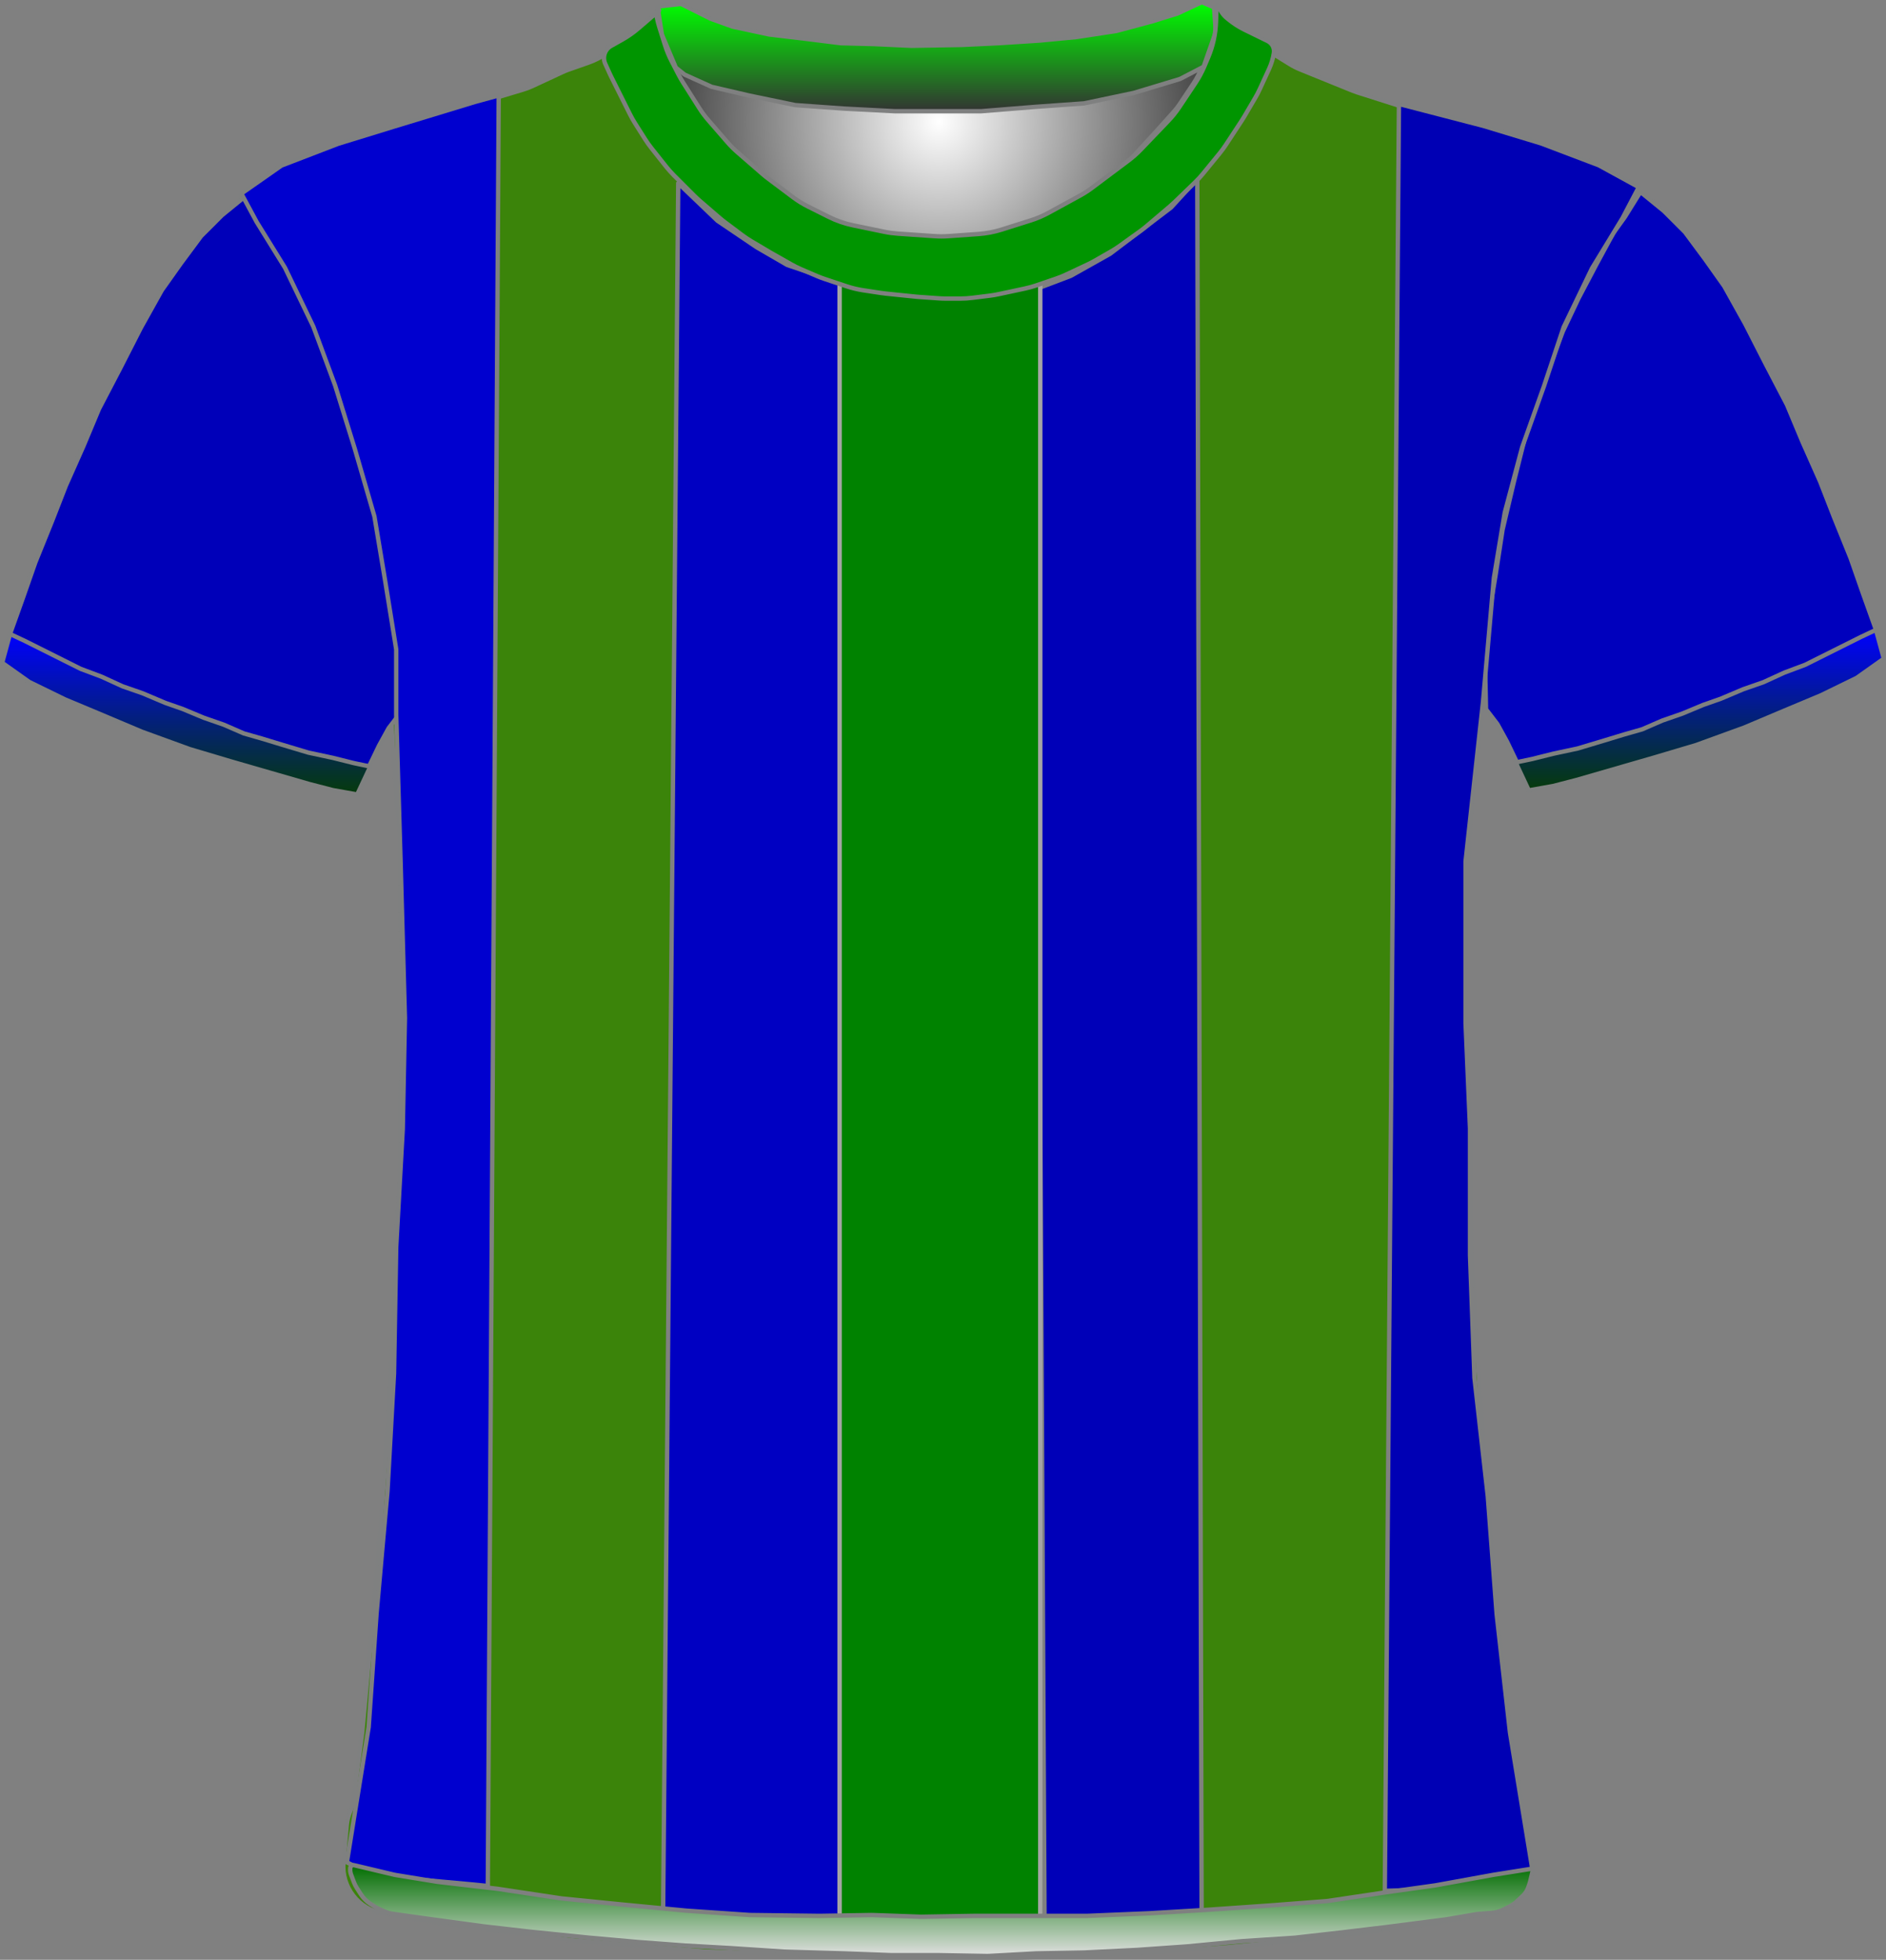 <?xml version="1.0" encoding="UTF-8" standalone="no"?>
<!DOCTYPE svg PUBLIC "-//W3C//DTD SVG 1.1//EN" "http://www.w3.org/Graphics/SVG/1.1/DTD/svg11.dtd">
<svg xmlns="http://www.w3.org/2000/svg" xmlns:xl="http://www.w3.org/1999/xlink" version="1.1" viewBox="64.5 -729.5 432.405 449.309" width="432.405pt" height="449.309pt" xmlns:dc="http://purl.org/dc/elements/1.1/">
  <rect x="64.5" y="-729.5" width="432.405" height="449.309" fill="#808080" stroke="none"/>
  <defs>
    <radialGradient cx="0" cy="0" r="1" id="Gradient" gradientUnits="userSpaceOnUse">
      <stop offset="0" stop-color="white"/>
      <stop offset="1" stop-color="#2a2a2a"/>
    </radialGradient>
    <radialGradient id="Obj_Gradient" xl:href="#Gradient" gradientTransform="translate(279.759 -701.6) scale(70.263)"/>
    <linearGradient x1="0" x2="1" id="Gradient_2" gradientUnits="userSpaceOnUse">
      <stop offset="0" stop-color="lime"/>
      <stop offset="1" stop-color="#333"/>
    </linearGradient>
    <linearGradient id="Obj_Gradient_2" xl:href="#Gradient_2" gradientTransform="translate(279.25 -729) rotate(90) scale(25)"/>
    <linearGradient x1="0" x2="1" id="Gradient_3" gradientUnits="userSpaceOnUse">
      <stop offset="0" stop-color="#006e00"/>
      <stop offset="1" stop-color="#e1e1e1"/>
    </linearGradient>
    <linearGradient id="Obj_Gradient_3" xl:href="#Gradient_3" gradientTransform="translate(280.33 -301.896) rotate(90) scale(20.833)"/>
    <linearGradient x1="0" x2="1" id="Gradient_4" gradientUnits="userSpaceOnUse">
      <stop offset="0" stop-color="blue"/>
      <stop offset="1" stop-color="#063b0a"/>
    </linearGradient>
    <linearGradient id="Obj_Gradient_4" xl:href="#Gradient_4" gradientTransform="translate(107.2 -584.154) rotate(90) scale(36.8)"/>
    <linearGradient id="Obj_Gradient_5" xl:href="#Gradient_4" gradientTransform="translate(454.205 -585.097) rotate(90) scale(36.8)"/>
  </defs>
  <g stroke="none" stroke-opacity="1" stroke-dasharray="none" fill="none" fill-opacity="1">
    <title>Raya V3 2</title>
    <g>
      <title>Capa 1</title>
      <path d="M 218.006 -728.41 L 226.171 -725.292 C 227.029 -724.964 227.906 -724.688 228.797 -724.466 L 242.514 -721.036 C 243.676 -720.746 244.858 -720.547 246.051 -720.44 L 263.577 -718.879 C 264.165 -718.826 264.755 -718.797 265.345 -718.789 L 280.824 -718.605 C 281.114 -718.602 281.404 -718.604 281.695 -718.611 L 296.118 -718.986 C 296.479 -718.995 296.839 -719.013 297.199 -719.039 L 311.571 -720.091 C 312.562 -720.164 313.548 -720.3 314.521 -720.5 L 326.094 -722.878 C 327.136 -723.093 328.162 -723.379 329.165 -723.735 L 340.917 -727.91 C 342.007 -728.297 343.21 -727.766 343.659 -726.7 L 343.659 -726.7 C 344.181 -725.46 344.333 -724.095 344.097 -722.771 L 343.916 -721.76 C 343.613 -720.059 343.118 -718.397 342.442 -716.807 L 340.899 -713.176 C 340.34 -711.861 339.661 -710.602 338.868 -709.414 L 335.183 -703.885 C 334.435 -702.764 333.591 -701.711 332.659 -700.737 L 326.364 -694.162 C 325.495 -693.256 324.555 -692.422 323.55 -691.668 L 315.176 -685.387 C 314.299 -684.73 313.377 -684.136 312.416 -683.61 L 305.231 -679.679 C 303.92 -678.961 302.542 -678.373 301.116 -677.923 L 294.443 -675.816 C 292.727 -675.274 290.952 -674.935 289.156 -674.807 L 282.27 -674.315 C 281.197 -674.238 280.121 -674.237 279.049 -674.311 L 270.612 -674.893 C 269.578 -674.964 268.55 -675.105 267.535 -675.315 L 260.4 -676.792 C 258.448 -677.196 256.556 -677.851 254.774 -678.743 L 250.114 -681.072 C 248.88 -681.69 247.704 -682.417 246.6 -683.244 L 240.918 -687.506 C 240.479 -687.835 240.052 -688.18 239.637 -688.54 L 233.882 -693.538 C 233.068 -694.245 232.304 -695.009 231.597 -695.823 L 227.192 -700.896 C 226.438 -701.764 225.75 -702.688 225.134 -703.659 L 221.4 -709.547 C 221.04 -710.115 220.704 -710.699 220.395 -711.297 L 218.775 -714.43 C 218.166 -715.608 217.659 -716.836 217.262 -718.101 L 215.982 -722.174 C 215.767 -722.858 215.584 -723.551 215.434 -724.251 L 215.359 -724.6 C 215.165 -725.508 215.272 -726.456 215.665 -727.298 L 215.759 -727.5 C 216.154 -728.345 217.134 -728.742 218.006 -728.41 Z" fill="url(#Obj_Gradient)"/>
      <path d="M 218.006 -728.41 L 226.171 -725.292 C 227.029 -724.964 227.906 -724.688 228.797 -724.466 L 242.514 -721.036 C 243.676 -720.746 244.858 -720.547 246.051 -720.44 L 263.577 -718.879 C 264.165 -718.826 264.755 -718.797 265.345 -718.789 L 280.824 -718.605 C 281.114 -718.602 281.404 -718.604 281.695 -718.611 L 296.118 -718.986 C 296.479 -718.995 296.839 -719.013 297.199 -719.039 L 311.571 -720.091 C 312.562 -720.164 313.548 -720.3 314.521 -720.5 L 326.094 -722.878 C 327.136 -723.093 328.162 -723.379 329.165 -723.735 L 340.917 -727.91 C 342.007 -728.297 343.21 -727.766 343.659 -726.7 L 343.659 -726.7 C 344.181 -725.46 344.333 -724.095 344.097 -722.771 L 343.916 -721.76 C 343.613 -720.059 343.118 -718.397 342.442 -716.807 L 340.899 -713.176 C 340.34 -711.861 339.661 -710.602 338.868 -709.414 L 335.183 -703.885 C 334.435 -702.764 333.591 -701.711 332.659 -700.737 L 326.364 -694.162 C 325.495 -693.256 324.555 -692.422 323.55 -691.668 L 315.176 -685.387 C 314.299 -684.73 313.377 -684.136 312.416 -683.61 L 305.231 -679.679 C 303.92 -678.961 302.542 -678.373 301.116 -677.923 L 294.443 -675.816 C 292.727 -675.274 290.952 -674.935 289.156 -674.807 L 282.27 -674.315 C 281.197 -674.238 280.121 -674.237 279.049 -674.311 L 270.612 -674.893 C 269.578 -674.964 268.55 -675.105 267.535 -675.315 L 260.4 -676.792 C 258.448 -677.196 256.556 -677.851 254.774 -678.743 L 250.114 -681.072 C 248.88 -681.69 247.704 -682.417 246.6 -683.244 L 240.918 -687.506 C 240.479 -687.835 240.052 -688.18 239.637 -688.54 L 233.882 -693.538 C 233.068 -694.245 232.304 -695.009 231.597 -695.823 L 227.192 -700.896 C 226.438 -701.764 225.75 -702.688 225.134 -703.659 L 221.4 -709.547 C 221.04 -710.115 220.704 -710.699 220.395 -711.297 L 218.775 -714.43 C 218.166 -715.608 217.659 -716.836 217.262 -718.101 L 215.982 -722.174 C 215.767 -722.858 215.584 -723.551 215.434 -724.251 L 215.359 -724.6 C 215.165 -725.508 215.272 -726.456 215.665 -727.298 L 215.759 -727.5 C 216.154 -728.345 217.134 -728.742 218.006 -728.41 Z" stroke="#7f8080" stroke-linecap="round" stroke-linejoin="round" stroke-width="1"/>
      <path d="M 152.33 -290.827 L 166.072 -288.537 C 166.256 -288.506 166.44 -288.479 166.624 -288.455 L 194.978 -284.739 C 195.224 -284.707 195.471 -284.68 195.719 -284.66 L 225.962 -282.123 C 226.219 -282.102 226.476 -282.086 226.734 -282.077 L 265.665 -280.701 C 265.853 -280.694 266.042 -280.691 266.23 -280.691 L 297.697 -280.691 C 297.864 -280.691 298.031 -280.693 298.197 -280.699 L 323.232 -281.481 C 323.442 -281.488 323.652 -281.498 323.862 -281.513 L 345.91 -283.074 C 346.068 -283.085 346.226 -283.099 346.384 -283.115 L 371.645 -285.66 C 371.846 -285.681 372.048 -285.705 372.249 -285.733 L 396.041 -289.048 C 396.245 -289.077 396.449 -289.109 396.652 -289.145 L 405.847 -290.791 C 411.175 -291.744 414.825 -296.698 414.159 -302.068 L 411.951 -319.859 C 411.949 -319.88 411.946 -319.901 411.944 -319.923 L 408.38 -349.621 C 408.358 -349.801 408.34 -349.981 408.324 -350.161 L 405.962 -377.721 C 405.952 -377.834 405.944 -377.948 405.936 -378.062 L 404.55 -399.653 C 404.548 -399.678 404.546 -399.703 404.545 -399.729 L 402.953 -422.815 C 402.949 -422.865 402.946 -422.916 402.943 -422.967 L 401.767 -442.769 C 401.754 -442.984 401.745 -443.198 401.741 -443.413 L 401.349 -464.008 C 401.348 -464.063 401.347 -464.118 401.345 -464.174 L 400.75 -484.408 C 400.748 -484.463 400.747 -484.518 400.746 -484.574 L 400.355 -505.083 C 400.35 -505.355 400.352 -505.627 400.36 -505.898 L 400.946 -524.258 C 400.947 -524.28 400.948 -524.302 400.949 -524.324 L 401.737 -546.193 C 401.744 -546.392 401.755 -546.59 401.769 -546.788 L 403.327 -568.009 C 403.341 -568.197 403.351 -568.385 403.358 -568.574 L 404.113 -588.472 C 404.136 -589.084 404.194 -589.694 404.287 -590.299 L 407.026 -608.103 C 407.107 -608.628 407.214 -609.149 407.346 -609.663 L 411.975 -627.621 C 412.09 -628.067 412.224 -628.509 412.377 -628.944 L 418.098 -645.183 C 418.264 -645.655 418.452 -646.118 418.662 -646.572 L 424.193 -658.557 C 424.296 -658.78 424.404 -659 424.517 -659.217 L 429.879 -669.559 C 429.925 -669.647 429.971 -669.735 430.018 -669.822 L 435.234 -679.439 C 435.972 -680.798 436.921 -682.031 438.047 -683.091 L 438.047 -683.091 C 438.723 -683.726 438.755 -684.789 438.119 -685.464 C 437.995 -685.596 437.85 -685.707 437.69 -685.793 L 434.475 -687.515 C 434.257 -687.632 434.035 -687.744 433.812 -687.851 L 425.958 -691.6 C 425.551 -691.794 425.136 -691.971 424.715 -692.13 L 415.04 -695.78 C 414.845 -695.854 414.649 -695.924 414.451 -695.99 L 401.756 -700.221 C 401.617 -700.268 401.477 -700.312 401.337 -700.355 L 388.453 -704.259 C 388.383 -704.28 388.312 -704.302 388.242 -704.324 L 375.738 -708.303 C 375.344 -708.428 374.956 -708.569 374.573 -708.724 L 362.597 -713.584 C 361.765 -713.921 360.964 -714.328 360.2 -714.8 L 350.581 -720.746 C 350.425 -720.843 350.271 -720.942 350.119 -721.043 L 345.229 -724.303 C 344.247 -724.957 343.376 -725.763 342.647 -726.691 L 342.647 -726.691 C 342.542 -726.825 342.347 -726.849 342.213 -726.743 C 342.11 -726.662 342.069 -726.526 342.11 -726.402 L 342.247 -725.991 C 342.707 -724.613 342.811 -723.142 342.551 -721.713 L 342.156 -719.54 C 341.885 -718.048 341.403 -716.602 340.725 -715.246 L 339.193 -712.182 C 338.896 -711.588 338.563 -711.014 338.195 -710.462 L 334.991 -705.657 C 334.563 -705.014 334.088 -704.403 333.571 -703.828 L 329.009 -698.759 C 328.968 -698.714 328.927 -698.668 328.885 -698.623 L 322.891 -692.115 C 322.263 -691.434 321.577 -690.808 320.841 -690.245 L 315.817 -686.403 C 315.371 -686.062 314.907 -685.744 314.428 -685.452 L 307.941 -681.497 C 307.28 -681.093 306.589 -680.739 305.876 -680.435 L 298.761 -677.407 C 297.953 -677.064 297.119 -676.787 296.266 -676.58 L 292.187 -675.591 C 291.362 -675.391 290.522 -675.257 289.676 -675.191 L 283.976 -674.74 C 283.557 -674.707 283.137 -674.691 282.717 -674.691 L 275.684 -674.691 C 274.927 -674.691 274.171 -674.745 273.422 -674.852 L 265.475 -675.987 C 264.99 -676.056 264.509 -676.148 264.032 -676.261 L 258.071 -677.681 C 256.925 -677.953 255.814 -678.352 254.755 -678.868 L 248.475 -681.935 C 247.99 -682.172 247.518 -682.433 247.059 -682.718 L 242.847 -685.332 C 242.248 -685.704 241.674 -686.115 241.129 -686.563 L 236.683 -690.215 C 236.459 -690.399 236.241 -690.589 236.027 -690.784 L 232.225 -694.27 C 231.774 -694.683 231.346 -695.123 230.945 -695.585 L 226.827 -700.338 C 226.507 -700.706 226.205 -701.089 225.921 -701.485 L 221.491 -707.655 C 220.996 -708.345 220.557 -709.072 220.177 -709.831 L 217.601 -714.984 C 217.565 -715.055 217.53 -715.127 217.496 -715.198 L 216.247 -717.791 C 215.397 -719.558 215.041 -721.522 215.219 -723.475 L 215.399 -725.457 C 215.423 -725.719 215.23 -725.951 214.968 -725.975 C 214.805 -725.99 214.647 -725.92 214.547 -725.791 L 214.547 -725.791 C 213.884 -724.928 213.104 -724.162 212.229 -723.515 L 208.333 -720.628 C 208.209 -720.537 208.084 -720.447 207.958 -720.359 L 203.336 -717.137 C 202.149 -716.31 200.856 -715.648 199.491 -715.168 L 194.884 -713.55 C 194.393 -713.377 193.911 -713.181 193.44 -712.962 L 186.593 -709.777 C 185.897 -709.453 185.178 -709.18 184.443 -708.96 L 173.572 -705.698 C 173.556 -705.693 173.539 -705.688 173.522 -705.683 L 162.554 -702.354 C 162.416 -702.312 162.279 -702.268 162.142 -702.222 L 149.221 -697.915 C 149.172 -697.899 149.123 -697.883 149.073 -697.867 L 137.706 -694.2 C 137.068 -693.994 136.443 -693.748 135.835 -693.464 L 127.903 -689.751 C 127.533 -689.578 127.169 -689.39 126.813 -689.189 L 120.867 -685.828 C 119.614 -685.12 119.172 -683.53 119.881 -682.277 C 119.958 -682.14 120.047 -682.011 120.147 -681.891 L 121.011 -680.854 C 121.766 -679.948 122.419 -678.961 122.957 -677.912 L 126.034 -671.912 C 126.11 -671.764 126.187 -671.619 126.267 -671.474 L 130.222 -664.317 C 130.306 -664.166 130.387 -664.014 130.465 -663.86 L 134.574 -655.822 C 134.823 -655.335 135.047 -654.835 135.244 -654.325 L 138.727 -645.343 C 138.741 -645.308 138.754 -645.274 138.768 -645.239 L 142.364 -636.153 C 142.486 -635.845 142.599 -635.533 142.701 -635.218 L 145.323 -627.165 C 145.339 -627.116 145.355 -627.066 145.371 -627.016 L 148.443 -617.258 C 148.646 -616.614 148.807 -615.958 148.927 -615.293 L 150.913 -604.284 C 150.936 -604.155 150.957 -604.026 150.977 -603.897 L 152.683 -592.904 C 152.726 -592.629 152.762 -592.352 152.79 -592.075 L 153.677 -583.378 C 153.724 -582.92 153.751 -582.46 153.758 -582 L 153.942 -570.024 C 153.946 -569.802 153.954 -569.58 153.966 -569.358 L 154.737 -555.876 C 154.744 -555.753 154.752 -555.629 154.762 -555.506 L 156.096 -538.931 C 156.13 -538.505 156.147 -538.076 156.147 -537.648 L 156.147 -525.198 C 156.147 -524.993 156.151 -524.788 156.159 -524.583 L 156.74 -509.494 C 156.745 -509.359 156.748 -509.223 156.75 -509.087 L 156.942 -494.291 C 156.946 -494.024 156.942 -493.757 156.933 -493.491 L 156.358 -477.987 C 156.351 -477.79 156.347 -477.592 156.347 -477.395 L 156.347 -463.798 C 156.347 -463.593 156.343 -463.388 156.336 -463.183 L 155.75 -447.969 C 155.748 -447.917 155.746 -447.865 155.744 -447.813 L 154.948 -431.31 C 154.948 -431.297 154.947 -431.284 154.946 -431.271 L 154.152 -415.58 C 154.149 -415.521 154.146 -415.461 154.142 -415.401 L 152.953 -396.181 C 152.949 -396.121 152.945 -396.061 152.941 -396.001 L 151.158 -371.631 C 151.151 -371.538 151.143 -371.444 151.135 -371.35 L 149.349 -351.706 C 149.348 -351.696 149.347 -351.686 149.346 -351.676 L 147.575 -332.591 C 147.557 -332.391 147.534 -332.191 147.508 -331.992 L 145.548 -317.019 C 145.415 -316.005 145.146 -315.013 144.747 -314.071 L 144.747 -314.071 C 144.35 -313.13 144.101 -312.133 144.01 -311.116 L 143.247 -302.571 C 142.74 -296.884 146.698 -291.766 152.33 -290.827 Z" fill="#3b840a"/>
      <path d="M 152.33 -290.827 L 166.072 -288.537 C 166.256 -288.506 166.44 -288.479 166.624 -288.455 L 194.978 -284.739 C 195.224 -284.707 195.471 -284.68 195.719 -284.66 L 225.962 -282.123 C 226.219 -282.102 226.476 -282.086 226.734 -282.077 L 265.665 -280.701 C 265.853 -280.694 266.042 -280.691 266.23 -280.691 L 297.697 -280.691 C 297.864 -280.691 298.031 -280.693 298.197 -280.699 L 323.232 -281.481 C 323.442 -281.488 323.652 -281.498 323.862 -281.513 L 345.91 -283.074 C 346.068 -283.085 346.226 -283.099 346.384 -283.115 L 371.645 -285.66 C 371.846 -285.681 372.048 -285.705 372.249 -285.733 L 396.041 -289.048 C 396.245 -289.077 396.449 -289.109 396.652 -289.145 L 405.847 -290.791 C 411.175 -291.744 414.825 -296.698 414.159 -302.068 L 411.951 -319.859 C 411.949 -319.88 411.946 -319.901 411.944 -319.923 L 408.38 -349.621 C 408.358 -349.801 408.34 -349.981 408.324 -350.161 L 405.962 -377.721 C 405.952 -377.834 405.944 -377.948 405.936 -378.062 L 404.55 -399.653 C 404.548 -399.678 404.546 -399.703 404.545 -399.729 L 402.953 -422.815 C 402.949 -422.865 402.946 -422.916 402.943 -422.967 L 401.767 -442.769 C 401.754 -442.984 401.745 -443.198 401.741 -443.413 L 401.349 -464.008 C 401.348 -464.063 401.347 -464.118 401.345 -464.174 L 400.75 -484.408 C 400.748 -484.463 400.747 -484.518 400.746 -484.574 L 400.355 -505.083 C 400.35 -505.355 400.352 -505.627 400.36 -505.898 L 400.946 -524.258 C 400.947 -524.28 400.948 -524.302 400.949 -524.324 L 401.737 -546.193 C 401.744 -546.392 401.755 -546.59 401.769 -546.788 L 403.327 -568.009 C 403.341 -568.197 403.351 -568.385 403.358 -568.574 L 404.113 -588.472 C 404.136 -589.084 404.194 -589.694 404.287 -590.299 L 407.026 -608.103 C 407.107 -608.628 407.214 -609.149 407.346 -609.663 L 411.975 -627.621 C 412.09 -628.067 412.224 -628.509 412.377 -628.944 L 418.098 -645.183 C 418.264 -645.655 418.452 -646.118 418.662 -646.572 L 424.193 -658.557 C 424.296 -658.78 424.404 -659 424.517 -659.217 L 429.879 -669.559 C 429.925 -669.647 429.971 -669.735 430.018 -669.822 L 435.234 -679.439 C 435.972 -680.798 436.921 -682.031 438.047 -683.091 L 438.047 -683.091 C 438.723 -683.726 438.755 -684.789 438.119 -685.464 C 437.995 -685.596 437.85 -685.707 437.69 -685.793 L 434.475 -687.515 C 434.257 -687.632 434.035 -687.744 433.812 -687.851 L 425.958 -691.6 C 425.551 -691.794 425.136 -691.971 424.715 -692.13 L 415.04 -695.78 C 414.845 -695.854 414.649 -695.924 414.451 -695.99 L 401.756 -700.221 C 401.617 -700.268 401.477 -700.312 401.337 -700.355 L 388.453 -704.259 C 388.383 -704.28 388.312 -704.302 388.242 -704.324 L 375.738 -708.303 C 375.344 -708.428 374.956 -708.569 374.573 -708.724 L 362.597 -713.584 C 361.765 -713.921 360.964 -714.328 360.2 -714.8 L 350.581 -720.746 C 350.425 -720.843 350.271 -720.942 350.119 -721.043 L 345.229 -724.303 C 344.247 -724.957 343.376 -725.763 342.647 -726.691 L 342.647 -726.691 C 342.542 -726.825 342.347 -726.849 342.213 -726.743 C 342.11 -726.662 342.069 -726.526 342.11 -726.402 L 342.247 -725.991 C 342.707 -724.613 342.811 -723.142 342.551 -721.713 L 342.156 -719.54 C 341.885 -718.048 341.403 -716.602 340.725 -715.246 L 339.193 -712.182 C 338.896 -711.588 338.563 -711.014 338.195 -710.462 L 334.991 -705.657 C 334.563 -705.014 334.088 -704.403 333.571 -703.828 L 329.009 -698.759 C 328.968 -698.714 328.927 -698.668 328.885 -698.623 L 322.891 -692.115 C 322.263 -691.434 321.577 -690.808 320.841 -690.245 L 315.817 -686.403 C 315.371 -686.062 314.907 -685.744 314.428 -685.452 L 307.941 -681.497 C 307.28 -681.093 306.589 -680.739 305.876 -680.435 L 298.761 -677.407 C 297.953 -677.064 297.119 -676.787 296.266 -676.58 L 292.187 -675.591 C 291.362 -675.391 290.522 -675.257 289.676 -675.191 L 283.976 -674.74 C 283.557 -674.707 283.137 -674.691 282.717 -674.691 L 275.684 -674.691 C 274.927 -674.691 274.171 -674.745 273.422 -674.852 L 265.475 -675.987 C 264.99 -676.056 264.509 -676.148 264.032 -676.261 L 258.071 -677.681 C 256.925 -677.953 255.814 -678.352 254.755 -678.868 L 248.475 -681.935 C 247.99 -682.172 247.518 -682.433 247.059 -682.718 L 242.847 -685.332 C 242.248 -685.704 241.674 -686.115 241.129 -686.563 L 236.683 -690.215 C 236.459 -690.399 236.241 -690.589 236.027 -690.784 L 232.225 -694.27 C 231.774 -694.683 231.346 -695.123 230.945 -695.585 L 226.827 -700.338 C 226.507 -700.706 226.205 -701.089 225.921 -701.485 L 221.491 -707.655 C 220.996 -708.345 220.557 -709.072 220.177 -709.831 L 217.601 -714.984 C 217.565 -715.055 217.53 -715.127 217.496 -715.198 L 216.247 -717.791 C 215.397 -719.558 215.041 -721.522 215.219 -723.475 L 215.399 -725.457 C 215.423 -725.719 215.23 -725.951 214.968 -725.975 C 214.805 -725.99 214.647 -725.92 214.547 -725.791 L 214.547 -725.791 C 213.884 -724.928 213.104 -724.162 212.229 -723.515 L 208.333 -720.628 C 208.209 -720.537 208.084 -720.447 207.958 -720.359 L 203.336 -717.137 C 202.149 -716.31 200.856 -715.648 199.491 -715.168 L 194.884 -713.55 C 194.393 -713.377 193.911 -713.181 193.44 -712.962 L 186.593 -709.777 C 185.897 -709.453 185.178 -709.18 184.443 -708.96 L 173.572 -705.698 C 173.556 -705.693 173.539 -705.688 173.522 -705.683 L 162.554 -702.354 C 162.416 -702.312 162.279 -702.268 162.142 -702.222 L 149.221 -697.915 C 149.172 -697.899 149.123 -697.883 149.073 -697.867 L 137.706 -694.2 C 137.068 -693.994 136.443 -693.748 135.835 -693.464 L 127.903 -689.751 C 127.533 -689.578 127.169 -689.39 126.813 -689.189 L 120.867 -685.828 C 119.614 -685.12 119.172 -683.53 119.881 -682.277 C 119.958 -682.14 120.047 -682.011 120.147 -681.891 L 121.011 -680.854 C 121.766 -679.948 122.419 -678.961 122.957 -677.912 L 126.034 -671.912 C 126.11 -671.764 126.187 -671.619 126.267 -671.474 L 130.222 -664.317 C 130.306 -664.166 130.387 -664.014 130.465 -663.86 L 134.574 -655.822 C 134.823 -655.335 135.047 -654.835 135.244 -654.325 L 138.727 -645.343 C 138.741 -645.308 138.754 -645.274 138.768 -645.239 L 142.364 -636.153 C 142.486 -635.845 142.599 -635.533 142.701 -635.218 L 145.323 -627.165 C 145.339 -627.116 145.355 -627.066 145.371 -627.016 L 148.443 -617.258 C 148.646 -616.614 148.807 -615.958 148.927 -615.293 L 150.913 -604.284 C 150.936 -604.155 150.957 -604.026 150.977 -603.897 L 152.683 -592.904 C 152.726 -592.629 152.762 -592.352 152.79 -592.075 L 153.677 -583.378 C 153.724 -582.92 153.751 -582.46 153.758 -582 L 153.942 -570.024 C 153.946 -569.802 153.954 -569.58 153.966 -569.358 L 154.737 -555.876 C 154.744 -555.753 154.752 -555.629 154.762 -555.506 L 156.096 -538.931 C 156.13 -538.505 156.147 -538.076 156.147 -537.648 L 156.147 -525.198 C 156.147 -524.993 156.151 -524.788 156.159 -524.583 L 156.74 -509.494 C 156.745 -509.359 156.748 -509.223 156.75 -509.087 L 156.942 -494.291 C 156.946 -494.024 156.942 -493.757 156.933 -493.491 L 156.358 -477.987 C 156.351 -477.79 156.347 -477.592 156.347 -477.395 L 156.347 -463.798 C 156.347 -463.593 156.343 -463.388 156.336 -463.183 L 155.75 -447.969 C 155.748 -447.917 155.746 -447.865 155.744 -447.813 L 154.948 -431.31 C 154.948 -431.297 154.947 -431.284 154.946 -431.271 L 154.152 -415.58 C 154.149 -415.521 154.146 -415.461 154.142 -415.401 L 152.953 -396.181 C 152.949 -396.121 152.945 -396.061 152.941 -396.001 L 151.158 -371.631 C 151.151 -371.538 151.143 -371.444 151.135 -371.35 L 149.349 -351.706 C 149.348 -351.696 149.347 -351.686 149.346 -351.676 L 147.575 -332.591 C 147.557 -332.391 147.534 -332.191 147.508 -331.992 L 145.548 -317.019 C 145.415 -316.005 145.146 -315.013 144.747 -314.071 L 144.747 -314.071 C 144.35 -313.13 144.101 -312.133 144.01 -311.116 L 143.247 -302.571 C 142.74 -296.884 146.698 -291.766 152.33 -290.827 Z" stroke="#7f8080" stroke-linecap="round" stroke-linejoin="round" stroke-width="1"/>
      <path d="M 65 -577.554 L 71.2 -573.154 L 79.4 -569.154 L 88 -565.554 L 97 -561.754 L 108 -557.754 L 117.4 -554.954 L 126.4 -552.354 L 135.4 -549.754 L 140.8 -548.354 L 146.4 -547.354 L 148.8 -553.154 L 151.4 -558.554 L 153.6 -562.554 L 156.2 -565.954 L 156.4 -574.954 L 155.8 -585.954 L 154 -596.754 L 152.4 -607.154 L 149.8 -618.154 L 147.4 -627.754 L 144.6 -635.754 L 141.4 -645.154 L 138.6 -652.554 L 135 -660.154 L 131 -667.754 L 127 -675.154 L 124.4 -678.754 L 120.8 -684.554 L 115.4 -680.154 L 110.6 -675.354 L 106 -669.154 L 101.6 -662.954 L 96.8 -654.354 L 92 -644.954 L 87.2 -635.754 L 83.6 -627.154 L 79.6 -618.154 L 76.4 -609.954 L 72.6 -600.554 L 69.8 -592.554 L 66.8 -584.154 Z" fill="#0000b9"/>
      <path d="M 65 -577.554 L 71.2 -573.154 L 79.4 -569.154 L 88 -565.554 L 97 -561.754 L 108 -557.754 L 117.4 -554.954 L 126.4 -552.354 L 135.4 -549.754 L 140.8 -548.354 L 146.4 -547.354 L 148.8 -553.154 L 151.4 -558.554 L 153.6 -562.554 L 156.2 -565.954 L 156.4 -574.954 L 155.8 -585.954 L 154 -596.754 L 152.4 -607.154 L 149.8 -618.154 L 147.4 -627.754 L 144.6 -635.754 L 141.4 -645.154 L 138.6 -652.554 L 135 -660.154 L 131 -667.754 L 127 -675.154 L 124.4 -678.754 L 120.8 -684.554 L 115.4 -680.154 L 110.6 -675.354 L 106 -669.154 L 101.6 -662.954 L 96.8 -654.354 L 92 -644.954 L 87.2 -635.754 L 83.6 -627.154 L 79.6 -618.154 L 76.4 -609.954 L 72.6 -600.554 L 69.8 -592.554 L 66.8 -584.154 Z" stroke="#7f8080" stroke-linecap="round" stroke-linejoin="round" stroke-width="1"/>
      <path d="M 496.405 -578.497 L 490.205 -574.097 L 482.005 -570.097 L 473.405 -566.497 L 464.405 -562.697 L 453.405 -558.697 L 444.005 -555.897 L 435.005 -553.297 L 426.005 -550.697 L 420.605 -549.297 L 415.005 -548.297 L 412.605 -554.097 L 410.005 -559.497 L 407.805 -563.497 L 405.205 -566.897 L 405.005 -575.897 L 405.605 -586.897 L 407.405 -597.697 L 409.005 -608.097 L 411.605 -619.097 L 414.005 -628.697 L 416.805 -636.697 L 420.005 -646.097 L 422.805 -653.497 L 426.405 -661.097 L 430.405 -668.697 L 434.405 -676.097 L 437.005 -679.697 L 440.605 -685.497 L 446.005 -681.097 L 450.805 -676.297 L 455.405 -670.097 L 459.805 -663.897 L 464.605 -655.297 L 469.405 -645.897 L 474.205 -636.697 L 477.805 -628.097 L 481.805 -619.097 L 485.005 -610.897 L 488.805 -601.497 L 491.605 -593.497 L 494.605 -585.097 Z" fill="#0000bd"/>
      <path d="M 496.405 -578.497 L 490.205 -574.097 L 482.005 -570.097 L 473.405 -566.497 L 464.405 -562.697 L 453.405 -558.697 L 444.005 -555.897 L 435.005 -553.297 L 426.005 -550.697 L 420.605 -549.297 L 415.005 -548.297 L 412.605 -554.097 L 410.005 -559.497 L 407.805 -563.497 L 405.205 -566.897 L 405.005 -575.897 L 405.605 -586.897 L 407.405 -597.697 L 409.005 -608.097 L 411.605 -619.097 L 414.005 -628.697 L 416.805 -636.697 L 420.005 -646.097 L 422.805 -653.497 L 426.405 -661.097 L 430.405 -668.697 L 434.405 -676.097 L 437.005 -679.697 L 440.605 -685.497 L 446.005 -681.097 L 450.805 -676.297 L 455.405 -670.097 L 459.805 -663.897 L 464.605 -655.297 L 469.405 -645.897 L 474.205 -636.697 L 477.805 -628.097 L 481.805 -619.097 L 485.005 -610.897 L 488.805 -601.497 L 491.605 -593.497 L 494.605 -585.097 Z" stroke="#7f8080" stroke-linecap="round" stroke-linejoin="round" stroke-width="1"/>
      <path d="M 216.5 -287.521 L 222 -286.507 L 236 -286 L 257 -286 L 257 -664.688 L 245 -668.743 L 238 -672.799 L 229 -678.882 L 220 -687.5 Z" fill="#0000c2"/>
      <path d="M 216.5 -287.521 L 222 -286.507 L 236 -286 L 257 -286 L 257 -664.688 L 245 -668.743 L 238 -672.799 L 229 -678.882 L 220 -687.5 Z" stroke="#7f8080" stroke-linecap="round" stroke-linejoin="round" stroke-width="1"/>
      <path d="M 310 -666.251 L 319 -671.308 L 325 -675.859 L 333 -681.927 L 339 -688.5 L 340 -288.528 L 326.5 -287.011 L 315.5 -286.506 L 309 -286 L 304 -286.506 L 302 -663.217 Z" fill="#0000b8"/>
      <path d="M 310 -666.251 L 319 -671.308 L 325 -675.859 L 333 -681.927 L 339 -688.5 L 340 -288.528 L 326.5 -287.011 L 315.5 -286.506 L 309 -286 L 304 -286.506 L 302 -663.217 Z" stroke="#7f8080" stroke-linecap="round" stroke-linejoin="round" stroke-width="1"/>
      <path d="M 176.342 -297.114 L 172.028 -297.539 L 161.028 -298.539 L 148.028 -300.539 L 144.028 -302.539 L 149.028 -333.539 L 150.842 -359.614 L 153.342 -387.614 L 154.842 -414.614 L 155.342 -443.614 L 156.842 -470.614 L 157.342 -496.114 L 156.342 -532.114 L 155.342 -565.614 L 155.342 -580.614 L 152.842 -596.114 L 150.342 -611.114 L 145.842 -626.614 L 141.342 -641.114 L 136.342 -654.614 L 129.842 -668.114 L 123.342 -678.614 L 119.842 -685.114 L 129.028 -691.539 L 142.028 -696.539 L 155.028 -700.539 L 173.342 -706.114 L 178.842 -707.614 Z" fill="#0000cf"/>
      <path d="M 176.342 -297.114 L 172.028 -297.539 L 161.028 -298.539 L 148.028 -300.539 L 144.028 -302.539 L 149.028 -333.539 L 150.842 -359.614 L 153.342 -387.614 L 154.842 -414.614 L 155.342 -443.614 L 156.842 -470.614 L 157.342 -496.114 L 156.342 -532.114 L 155.342 -565.614 L 155.342 -580.614 L 152.842 -596.114 L 150.342 -611.114 L 145.842 -626.614 L 141.342 -641.114 L 136.342 -654.614 L 129.842 -668.114 L 123.342 -678.614 L 119.842 -685.114 L 129.028 -691.539 L 142.028 -696.539 L 155.028 -700.539 L 173.342 -706.114 L 178.842 -707.614 Z" stroke="#7f8080" stroke-linecap="round" stroke-linejoin="round" stroke-width="1"/>
      <path d="M 387.273 -296.163 L 398.473 -297.166 L 411.71 -299.174 L 415.782 -301.181 L 410.691 -332.295 L 407.637 -359.394 L 405.6 -386.493 L 402.546 -413.592 L 401.528 -441.695 L 401.528 -470.801 L 400.509 -494.889 L 400.509 -532.025 L 404.5 -568.5 L 407 -597 L 409.5 -612 L 413.5 -627 L 418.5 -641 L 423 -654.5 L 429.5 -668 L 436.5 -679.5 L 440.219 -686.59 L 431.055 -691.608 L 417.819 -696.626 L 404.582 -700.641 L 385.237 -705.659 L 382 -296 Z" fill="#0000b4"/>
      <path d="M 387.273 -296.163 L 398.473 -297.166 L 411.71 -299.174 L 415.782 -301.181 L 410.691 -332.295 L 407.637 -359.394 L 405.6 -386.493 L 402.546 -413.592 L 401.528 -441.695 L 401.528 -470.801 L 400.509 -494.889 L 400.509 -532.025 L 404.5 -568.5 L 407 -597 L 409.5 -612 L 413.5 -627 L 418.5 -641 L 423 -654.5 L 429.5 -668 L 436.5 -679.5 L 440.219 -686.59 L 431.055 -691.608 L 417.819 -696.626 L 404.582 -700.641 L 385.237 -705.659 L 382 -296 Z" stroke="#7f8080" stroke-linecap="round" stroke-linejoin="round" stroke-width="1"/>
      <path d="M 215.25 -728 L 220.65 -728.6 L 227.45 -725.2 L 232.45 -723.4 L 240.85 -721.6 L 249.25 -720.6 L 257.25 -719.6 L 264.85 -719.4 L 273.45 -719 L 285.05 -719.2 L 293.45 -719.6 L 302.85 -720.2 L 311.25 -721 L 320.45 -722.4 L 328.65 -724.6 L 334.45 -726.4 L 340.05 -729 L 342.85 -727.8 L 343.25 -722.2 L 340.45 -714.2 L 335.05 -711.4 L 324.45 -708.2 L 313.05 -705.8 L 301.85 -705 L 289.45 -704 L 279.05 -704 L 269.65 -704 L 258.05 -704.6 L 246.85 -705.4 L 236.25 -707.6 L 227.65 -709.6 L 221.45 -712.4 L 219.45 -714 L 216.25 -721.6 Z" fill="url(#Obj_Gradient_2)"/>
      <path d="M 215.25 -728 L 220.65 -728.6 L 227.45 -725.2 L 232.45 -723.4 L 240.85 -721.6 L 249.25 -720.6 L 257.25 -719.6 L 264.85 -719.4 L 273.45 -719 L 285.05 -719.2 L 293.45 -719.6 L 302.85 -720.2 L 311.25 -721 L 320.45 -722.4 L 328.65 -724.6 L 334.45 -726.4 L 340.05 -729 L 342.85 -727.8 L 343.25 -722.2 L 340.45 -714.2 L 335.05 -711.4 L 324.45 -708.2 L 313.05 -705.8 L 301.85 -705 L 289.45 -704 L 279.05 -704 L 269.65 -704 L 258.05 -704.6 L 246.85 -705.4 L 236.25 -707.6 L 227.65 -709.6 L 221.45 -712.4 L 219.45 -714 L 216.25 -721.6 Z" stroke="#7f8080" stroke-linecap="round" stroke-linejoin="round" stroke-width="1"/>
      <rect x="257" y="-667" width="46" height="381" fill="#008200"/>
      <rect x="257" y="-667" width="46" height="381" stroke="#a5a5a5" stroke-linecap="round" stroke-linejoin="round" stroke-width="1"/>
      <path d="M 215.572 -727.036 L 210.843 -722.983 C 209.693 -721.997 208.448 -721.127 207.126 -720.385 L 204.6 -718.968 C 203.164 -718.163 202.584 -716.394 203.262 -714.895 L 204.28 -712.648 C 204.402 -712.38 204.528 -712.113 204.66 -711.85 L 206.462 -708.245 L 208.949 -703.271 C 209.291 -702.588 209.667 -701.922 210.075 -701.275 L 212.401 -697.592 C 212.842 -696.895 213.319 -696.222 213.832 -695.576 L 217.243 -691.278 C 217.789 -690.59 218.374 -689.934 218.995 -689.313 L 223.661 -684.647 C 224.062 -684.246 224.477 -683.86 224.907 -683.49 L 229.47 -679.556 C 229.865 -679.216 230.271 -678.889 230.688 -678.576 L 234.663 -675.595 C 235.329 -675.096 236.021 -674.633 236.737 -674.208 L 240.87 -671.759 C 240.998 -671.683 241.127 -671.609 241.257 -671.535 L 245.954 -668.873 C 246.692 -668.455 247.453 -668.078 248.233 -667.744 L 251.783 -666.222 C 252.369 -665.971 252.965 -665.744 253.57 -665.543 L 258.588 -663.87 C 259.835 -663.454 261.116 -663.146 262.416 -662.949 L 266.515 -662.328 C 266.88 -662.273 267.246 -662.226 267.613 -662.189 L 274.495 -661.483 C 274.74 -661.458 274.985 -661.437 275.231 -661.419 L 279.758 -661.102 C 280.294 -661.064 280.831 -661.045 281.368 -661.045 L 284.63 -661.045 C 285.584 -661.045 286.537 -661.105 287.483 -661.223 L 291.472 -661.721 C 292.132 -661.804 292.788 -661.915 293.438 -662.054 L 299.52 -663.358 C 300.414 -663.549 301.296 -663.794 302.161 -664.09 L 306.67 -665.636 C 307.464 -665.909 308.243 -666.225 309.003 -666.582 L 313.837 -668.857 C 314.387 -669.116 314.927 -669.396 315.455 -669.698 L 319.223 -671.851 C 319.915 -672.247 320.587 -672.679 321.235 -673.144 L 325.911 -676.505 C 326.412 -676.865 326.898 -677.245 327.368 -677.644 L 332.689 -682.159 C 333.071 -682.483 333.443 -682.82 333.803 -683.168 L 338.502 -687.716 C 339.142 -688.335 339.745 -688.991 340.309 -689.679 L 344.102 -694.316 C 344.608 -694.935 345.083 -695.58 345.522 -696.249 L 349.139 -701.753 C 349.355 -702.081 349.562 -702.415 349.76 -702.753 L 352.283 -707.057 C 352.669 -707.716 353.022 -708.393 353.341 -709.086 L 355.459 -713.697 C 355.992 -714.857 356.363 -716.085 356.562 -717.345 L 356.562 -717.345 C 356.741 -718.475 356.161 -719.588 355.134 -720.09 L 349.841 -722.678 C 348.526 -723.321 347.292 -724.115 346.162 -725.045 L 345.756 -725.38 C 344.912 -726.075 344.289 -727.001 343.962 -728.045 L 343.962 -728.045 C 343.916 -728.195 343.757 -728.278 343.608 -728.231 C 343.492 -728.195 343.413 -728.09 343.409 -727.97 L 343.3 -724.547 C 343.209 -721.704 342.592 -718.902 341.479 -716.284 L 340.602 -714.221 C 340.043 -712.907 339.364 -711.647 338.572 -710.459 L 334.886 -704.93 C 334.138 -703.809 333.294 -702.756 332.362 -701.782 L 326.067 -695.207 C 325.199 -694.301 324.258 -693.467 323.254 -692.714 L 314.879 -686.433 C 314.002 -685.775 313.08 -685.181 312.119 -684.655 L 304.934 -680.724 C 303.623 -680.006 302.245 -679.419 300.82 -678.969 L 294.147 -676.861 C 292.43 -676.319 290.655 -675.981 288.859 -675.852 L 281.973 -675.36 C 280.901 -675.284 279.824 -675.282 278.752 -675.356 L 270.315 -675.938 C 269.281 -676.01 268.253 -676.151 267.238 -676.361 L 260.103 -677.837 C 258.151 -678.241 256.26 -678.897 254.477 -679.788 L 249.817 -682.118 C 248.583 -682.735 247.407 -683.462 246.303 -684.29 L 240.621 -688.551 C 240.182 -688.88 239.755 -689.225 239.34 -689.585 L 233.585 -694.583 C 232.771 -695.29 232.007 -696.054 231.3 -696.868 L 226.895 -701.941 C 226.141 -702.809 225.453 -703.733 224.837 -704.704 L 221.103 -710.592 C 220.743 -711.161 220.407 -711.745 220.098 -712.343 L 218.478 -715.475 C 217.869 -716.653 217.363 -717.881 216.965 -719.146 L 215.685 -723.22 C 215.47 -723.903 215.287 -724.596 215.137 -725.297 L 214.912 -726.348 C 214.827 -726.745 215.053 -727.143 215.438 -727.273 L 215.438 -727.273 C 215.51 -727.297 215.589 -727.258 215.613 -727.186 C 215.631 -727.132 215.615 -727.073 215.572 -727.036 Z" fill="#009500"/>
      <path d="M 215.572 -727.036 L 210.843 -722.983 C 209.693 -721.997 208.448 -721.127 207.126 -720.385 L 204.6 -718.968 C 203.164 -718.163 202.584 -716.394 203.262 -714.895 L 204.28 -712.648 C 204.402 -712.38 204.528 -712.113 204.66 -711.85 L 206.462 -708.245 L 208.949 -703.271 C 209.291 -702.588 209.667 -701.922 210.075 -701.275 L 212.401 -697.592 C 212.842 -696.895 213.319 -696.222 213.832 -695.576 L 217.243 -691.278 C 217.789 -690.59 218.374 -689.934 218.995 -689.313 L 223.661 -684.647 C 224.062 -684.246 224.477 -683.86 224.907 -683.49 L 229.47 -679.556 C 229.865 -679.216 230.271 -678.889 230.688 -678.576 L 234.663 -675.595 C 235.329 -675.096 236.021 -674.633 236.737 -674.208 L 240.87 -671.759 C 240.998 -671.683 241.127 -671.609 241.257 -671.535 L 245.954 -668.873 C 246.692 -668.455 247.453 -668.078 248.233 -667.744 L 251.783 -666.222 C 252.369 -665.971 252.965 -665.744 253.57 -665.543 L 258.588 -663.87 C 259.835 -663.454 261.116 -663.146 262.416 -662.949 L 266.515 -662.328 C 266.88 -662.273 267.246 -662.226 267.613 -662.189 L 274.495 -661.483 C 274.74 -661.458 274.985 -661.437 275.231 -661.419 L 279.758 -661.102 C 280.294 -661.064 280.831 -661.045 281.368 -661.045 L 284.63 -661.045 C 285.584 -661.045 286.537 -661.105 287.483 -661.223 L 291.472 -661.721 C 292.132 -661.804 292.788 -661.915 293.438 -662.054 L 299.52 -663.358 C 300.414 -663.549 301.296 -663.794 302.161 -664.09 L 306.67 -665.636 C 307.464 -665.909 308.243 -666.225 309.003 -666.582 L 313.837 -668.857 C 314.387 -669.116 314.927 -669.396 315.455 -669.698 L 319.223 -671.851 C 319.915 -672.247 320.587 -672.679 321.235 -673.144 L 325.911 -676.505 C 326.412 -676.865 326.898 -677.245 327.368 -677.644 L 332.689 -682.159 C 333.071 -682.483 333.443 -682.82 333.803 -683.168 L 338.502 -687.716 C 339.142 -688.335 339.745 -688.991 340.309 -689.679 L 344.102 -694.316 C 344.608 -694.935 345.083 -695.58 345.522 -696.249 L 349.139 -701.753 C 349.355 -702.081 349.562 -702.415 349.76 -702.753 L 352.283 -707.057 C 352.669 -707.716 353.022 -708.393 353.341 -709.086 L 355.459 -713.697 C 355.992 -714.857 356.363 -716.085 356.562 -717.345 L 356.562 -717.345 C 356.741 -718.475 356.161 -719.588 355.134 -720.09 L 349.841 -722.678 C 348.526 -723.321 347.292 -724.115 346.162 -725.045 L 345.756 -725.38 C 344.912 -726.075 344.289 -727.001 343.962 -728.045 L 343.962 -728.045 C 343.916 -728.195 343.757 -728.278 343.608 -728.231 C 343.492 -728.195 343.413 -728.09 343.409 -727.97 L 343.3 -724.547 C 343.209 -721.704 342.592 -718.902 341.479 -716.284 L 340.602 -714.221 C 340.043 -712.907 339.364 -711.647 338.572 -710.459 L 334.886 -704.93 C 334.138 -703.809 333.294 -702.756 332.362 -701.782 L 326.067 -695.207 C 325.199 -694.301 324.258 -693.467 323.254 -692.714 L 314.879 -686.433 C 314.002 -685.775 313.08 -685.181 312.119 -684.655 L 304.934 -680.724 C 303.623 -680.006 302.245 -679.419 300.82 -678.969 L 294.147 -676.861 C 292.43 -676.319 290.655 -675.981 288.859 -675.852 L 281.973 -675.36 C 280.901 -675.284 279.824 -675.282 278.752 -675.356 L 270.315 -675.938 C 269.281 -676.01 268.253 -676.151 267.238 -676.361 L 260.103 -677.837 C 258.151 -678.241 256.26 -678.897 254.477 -679.788 L 249.817 -682.118 C 248.583 -682.735 247.407 -683.462 246.303 -684.29 L 240.621 -688.551 C 240.182 -688.88 239.755 -689.225 239.34 -689.585 L 233.585 -694.583 C 232.771 -695.29 232.007 -696.054 231.3 -696.868 L 226.895 -701.941 C 226.141 -702.809 225.453 -703.733 224.837 -704.704 L 221.103 -710.592 C 220.743 -711.161 220.407 -711.745 220.098 -712.343 L 218.478 -715.475 C 217.869 -716.653 217.363 -717.881 216.965 -719.146 L 215.685 -723.22 C 215.47 -723.903 215.287 -724.596 215.137 -725.297 L 214.912 -726.348 C 214.827 -726.745 215.053 -727.143 215.438 -727.273 L 215.438 -727.273 C 215.51 -727.297 215.589 -727.258 215.613 -727.186 C 215.631 -727.132 215.615 -727.073 215.572 -727.036 Z" stroke="#7f8080" stroke-linecap="round" stroke-linejoin="round" stroke-width="1"/>
      <path d="M 144.813 -301.262 L 144.813 -301.262 C 144.748 -300.737 144.81 -300.203 144.996 -299.707 L 145.647 -297.971 C 145.824 -297.5 146.051 -297.049 146.325 -296.627 L 147.292 -295.131 C 147.833 -294.295 148.547 -293.584 149.384 -293.045 L 150.462 -292.352 C 150.762 -292.159 151.077 -291.99 151.403 -291.844 L 152.72 -291.259 C 153.317 -290.994 153.947 -290.813 154.594 -290.723 L 163.604 -289.461 C 163.614 -289.46 163.624 -289.458 163.634 -289.457 L 175.35 -287.868 C 175.396 -287.862 175.442 -287.856 175.488 -287.851 L 185.771 -286.665 C 185.803 -286.661 185.835 -286.657 185.867 -286.654 L 199.577 -285.263 C 199.605 -285.26 199.633 -285.258 199.661 -285.255 L 210.767 -284.264 C 210.802 -284.261 210.837 -284.258 210.872 -284.255 L 221.558 -283.464 C 221.599 -283.461 221.639 -283.458 221.68 -283.456 L 232.188 -282.861 C 232.209 -282.86 232.23 -282.858 232.25 -282.857 L 244.293 -282.067 C 244.377 -282.062 244.461 -282.058 244.545 -282.055 L 257.993 -281.66 C 258.01 -281.659 258.028 -281.659 258.046 -281.658 L 268.69 -281.264 C 268.776 -281.261 268.862 -281.259 268.949 -281.259 L 279.558 -281.259 C 279.599 -281.259 279.64 -281.259 279.681 -281.258 L 290.767 -281.063 C 290.935 -281.06 291.103 -281.064 291.271 -281.073 L 301.892 -281.652 C 301.977 -281.657 302.062 -281.66 302.146 -281.661 L 312.911 -281.857 C 312.983 -281.858 313.055 -281.861 313.127 -281.864 L 325.146 -282.455 C 325.195 -282.458 325.244 -282.461 325.292 -282.464 L 336.532 -283.253 C 336.59 -283.257 336.648 -283.262 336.706 -283.267 L 349.116 -284.449 C 349.185 -284.456 349.254 -284.461 349.322 -284.466 L 361.254 -285.248 C 361.364 -285.255 361.474 -285.265 361.584 -285.278 L 371.996 -286.456 C 372.011 -286.458 372.027 -286.46 372.043 -286.462 L 381.99 -287.656 C 382.01 -287.658 382.029 -287.66 382.048 -287.663 L 395.884 -289.44 C 395.981 -289.453 396.078 -289.467 396.175 -289.484 L 402.728 -290.607 C 402.929 -290.642 403.132 -290.667 403.335 -290.684 L 406.567 -290.951 C 407.456 -291.025 408.323 -291.267 409.121 -291.666 L 410.608 -292.41 C 411.208 -292.71 411.762 -293.095 412.253 -293.553 L 413.589 -294.799 C 414.195 -295.366 414.651 -296.075 414.913 -296.862 L 415.208 -297.747 C 415.278 -297.957 415.338 -298.171 415.388 -298.386 L 415.858 -300.422 C 415.893 -300.574 415.86 -300.735 415.766 -300.861 L 415.766 -300.861 C 415.676 -300.983 415.525 -301.044 415.375 -301.02 L 406.896 -299.671 C 406.845 -299.663 406.794 -299.654 406.743 -299.645 L 393.758 -297.284 C 393.666 -297.267 393.572 -297.252 393.479 -297.239 L 382.249 -295.663 C 382.229 -295.66 382.209 -295.658 382.189 -295.654 L 369.066 -293.696 C 368.902 -293.671 368.736 -293.653 368.57 -293.64 L 355.845 -292.661 C 355.828 -292.66 355.811 -292.658 355.793 -292.657 L 341.453 -291.661 C 341.43 -291.66 341.408 -291.658 341.385 -291.657 L 328.082 -290.863 C 328.04 -290.86 327.998 -290.858 327.956 -290.856 L 313.765 -290.265 C 313.668 -290.261 313.571 -290.259 313.473 -290.259 L 300.219 -290.259 L 287.678 -290.259 C 287.639 -290.259 287.6 -290.259 287.561 -290.258 L 275.803 -290.062 C 275.68 -290.06 275.558 -290.061 275.436 -290.066 L 264.602 -290.452 C 264.48 -290.457 264.358 -290.458 264.236 -290.456 L 252.521 -290.261 C 252.453 -290.26 252.385 -290.259 252.317 -290.26 L 236.615 -290.457 C 236.484 -290.458 236.354 -290.463 236.224 -290.472 L 221.914 -291.452 C 221.851 -291.457 221.788 -291.462 221.724 -291.468 L 207.233 -292.858 C 207.224 -292.859 207.214 -292.86 207.205 -292.86 L 193.393 -294.242 C 193.277 -294.253 193.162 -294.268 193.047 -294.285 L 178.737 -296.441 C 178.659 -296.453 178.58 -296.464 178.501 -296.473 L 164.981 -298.04 C 164.873 -298.053 164.766 -298.068 164.659 -298.085 L 155.267 -299.619 C 155.102 -299.646 154.938 -299.678 154.775 -299.717 L 145.698 -301.876 C 145.309 -301.968 144.92 -301.728 144.827 -301.34 C 144.821 -301.314 144.816 -301.288 144.813 -301.262 Z" fill="url(#Obj_Gradient_3)"/>
      <path d="M 144.813 -301.262 L 144.813 -301.262 C 144.748 -300.737 144.81 -300.203 144.996 -299.707 L 145.647 -297.971 C 145.824 -297.5 146.051 -297.049 146.325 -296.627 L 147.292 -295.131 C 147.833 -294.295 148.547 -293.584 149.384 -293.045 L 150.462 -292.352 C 150.762 -292.159 151.077 -291.99 151.403 -291.844 L 152.72 -291.259 C 153.317 -290.994 153.947 -290.813 154.594 -290.723 L 163.604 -289.461 C 163.614 -289.46 163.624 -289.458 163.634 -289.457 L 175.35 -287.868 C 175.396 -287.862 175.442 -287.856 175.488 -287.851 L 185.771 -286.665 C 185.803 -286.661 185.835 -286.657 185.867 -286.654 L 199.577 -285.263 C 199.605 -285.26 199.633 -285.258 199.661 -285.255 L 210.767 -284.264 C 210.802 -284.261 210.837 -284.258 210.872 -284.255 L 221.558 -283.464 C 221.599 -283.461 221.639 -283.458 221.68 -283.456 L 232.188 -282.861 C 232.209 -282.86 232.23 -282.858 232.25 -282.857 L 244.293 -282.067 C 244.377 -282.062 244.461 -282.058 244.545 -282.055 L 257.993 -281.66 C 258.01 -281.659 258.028 -281.659 258.046 -281.658 L 268.69 -281.264 C 268.776 -281.261 268.862 -281.259 268.949 -281.259 L 279.558 -281.259 C 279.599 -281.259 279.64 -281.259 279.681 -281.258 L 290.767 -281.063 C 290.935 -281.06 291.103 -281.064 291.271 -281.073 L 301.892 -281.652 C 301.977 -281.657 302.062 -281.66 302.146 -281.661 L 312.911 -281.857 C 312.983 -281.858 313.055 -281.861 313.127 -281.864 L 325.146 -282.455 C 325.195 -282.458 325.244 -282.461 325.292 -282.464 L 336.532 -283.253 C 336.59 -283.257 336.648 -283.262 336.706 -283.267 L 349.116 -284.449 C 349.185 -284.456 349.254 -284.461 349.322 -284.466 L 361.254 -285.248 C 361.364 -285.255 361.474 -285.265 361.584 -285.278 L 371.996 -286.456 C 372.011 -286.458 372.027 -286.46 372.043 -286.462 L 381.99 -287.656 C 382.01 -287.658 382.029 -287.66 382.048 -287.663 L 395.884 -289.44 C 395.981 -289.453 396.078 -289.467 396.175 -289.484 L 402.728 -290.607 C 402.929 -290.642 403.132 -290.667 403.335 -290.684 L 406.567 -290.951 C 407.456 -291.025 408.323 -291.267 409.121 -291.666 L 410.608 -292.41 C 411.208 -292.71 411.762 -293.095 412.253 -293.553 L 413.589 -294.799 C 414.195 -295.366 414.651 -296.075 414.913 -296.862 L 415.208 -297.747 C 415.278 -297.957 415.338 -298.171 415.388 -298.386 L 415.858 -300.422 C 415.893 -300.574 415.86 -300.735 415.766 -300.861 L 415.766 -300.861 C 415.676 -300.983 415.525 -301.044 415.375 -301.02 L 406.896 -299.671 C 406.845 -299.663 406.794 -299.654 406.743 -299.645 L 393.758 -297.284 C 393.666 -297.267 393.572 -297.252 393.479 -297.239 L 382.249 -295.663 C 382.229 -295.66 382.209 -295.658 382.189 -295.654 L 369.066 -293.696 C 368.902 -293.671 368.736 -293.653 368.57 -293.64 L 355.845 -292.661 C 355.828 -292.66 355.811 -292.658 355.793 -292.657 L 341.453 -291.661 C 341.43 -291.66 341.408 -291.658 341.385 -291.657 L 328.082 -290.863 C 328.04 -290.86 327.998 -290.858 327.956 -290.856 L 313.765 -290.265 C 313.668 -290.261 313.571 -290.259 313.473 -290.259 L 300.219 -290.259 L 287.678 -290.259 C 287.639 -290.259 287.6 -290.259 287.561 -290.258 L 275.803 -290.062 C 275.68 -290.06 275.558 -290.061 275.436 -290.066 L 264.602 -290.452 C 264.48 -290.457 264.358 -290.458 264.236 -290.456 L 252.521 -290.261 C 252.453 -290.26 252.385 -290.259 252.317 -290.26 L 236.615 -290.457 C 236.484 -290.458 236.354 -290.463 236.224 -290.472 L 221.914 -291.452 C 221.851 -291.457 221.788 -291.462 221.724 -291.468 L 207.233 -292.858 C 207.224 -292.859 207.214 -292.86 207.205 -292.86 L 193.393 -294.242 C 193.277 -294.253 193.162 -294.268 193.047 -294.285 L 178.737 -296.441 C 178.659 -296.453 178.58 -296.464 178.501 -296.473 L 164.981 -298.04 C 164.873 -298.053 164.766 -298.068 164.659 -298.085 L 155.267 -299.619 C 155.102 -299.646 154.938 -299.678 154.775 -299.717 L 145.698 -301.876 C 145.309 -301.968 144.92 -301.728 144.827 -301.34 C 144.821 -301.314 144.816 -301.288 144.813 -301.262 Z" stroke="#7f8080" stroke-linecap="round" stroke-linejoin="round" stroke-width="1"/>
      <path d="M 65 -577.554 L 71.2 -573.154 L 79.4 -569.154 L 88 -565.554 L 97 -561.754 L 108 -557.754 L 117.4 -554.954 L 126.4 -552.354 L 135.4 -549.754 L 140.8 -548.354 L 146.4 -547.354 L 149.4 -553.754 L 145.6 -554.554 L 140.8 -555.754 L 135.2 -556.954 L 129.2 -558.754 L 124.6 -560.154 L 120.4 -561.354 L 115.8 -563.354 L 111.2 -564.954 L 106.4 -566.954 L 102.4 -568.354 L 97.2 -570.554 L 92.6 -572.154 L 87.8 -574.354 L 83 -576.154 L 79 -578.154 L 74.6 -580.354 L 70.2 -582.554 L 66.8 -584.154 Z" fill="url(#Obj_Gradient_4)"/>
      <path d="M 65 -577.554 L 71.2 -573.154 L 79.4 -569.154 L 88 -565.554 L 97 -561.754 L 108 -557.754 L 117.4 -554.954 L 126.4 -552.354 L 135.4 -549.754 L 140.8 -548.354 L 146.4 -547.354 L 149.4 -553.754 L 145.6 -554.554 L 140.8 -555.754 L 135.2 -556.954 L 129.2 -558.754 L 124.6 -560.154 L 120.4 -561.354 L 115.8 -563.354 L 111.2 -564.954 L 106.4 -566.954 L 102.4 -568.354 L 97.2 -570.554 L 92.6 -572.154 L 87.8 -574.354 L 83 -576.154 L 79 -578.154 L 74.6 -580.354 L 70.2 -582.554 L 66.8 -584.154 Z" stroke="#7f8080" stroke-linecap="round" stroke-linejoin="round" stroke-width="1"/>
      <path d="M 496.405 -578.497 L 490.205 -574.097 L 482.005 -570.097 L 473.405 -566.497 L 464.405 -562.697 L 453.405 -558.697 L 444.005 -555.897 L 435.005 -553.297 L 426.005 -550.697 L 420.605 -549.297 L 415.005 -548.297 L 412.005 -554.697 L 415.805 -555.497 L 420.605 -556.697 L 426.205 -557.897 L 432.205 -559.697 L 436.805 -561.097 L 441.005 -562.297 L 445.605 -564.297 L 450.205 -565.897 L 455.005 -567.897 L 459.005 -569.297 L 464.205 -571.497 L 468.805 -573.097 L 473.605 -575.297 L 478.405 -577.097 L 482.405 -579.097 L 486.805 -581.297 L 491.205 -583.497 L 494.605 -585.097 Z" fill="url(#Obj_Gradient_5)"/>
      <path d="M 496.405 -578.497 L 490.205 -574.097 L 482.005 -570.097 L 473.405 -566.497 L 464.405 -562.697 L 453.405 -558.697 L 444.005 -555.897 L 435.005 -553.297 L 426.005 -550.697 L 420.605 -549.297 L 415.005 -548.297 L 412.005 -554.697 L 415.805 -555.497 L 420.605 -556.697 L 426.205 -557.897 L 432.205 -559.697 L 436.805 -561.097 L 441.005 -562.297 L 445.605 -564.297 L 450.205 -565.897 L 455.005 -567.897 L 459.005 -569.297 L 464.205 -571.497 L 468.805 -573.097 L 473.605 -575.297 L 478.405 -577.097 L 482.405 -579.097 L 486.805 -581.297 L 491.205 -583.497 L 494.605 -585.097 Z" stroke="#7f8080" stroke-linecap="round" stroke-linejoin="round" stroke-width="1"/>
    </g>
  </g>
</svg>
